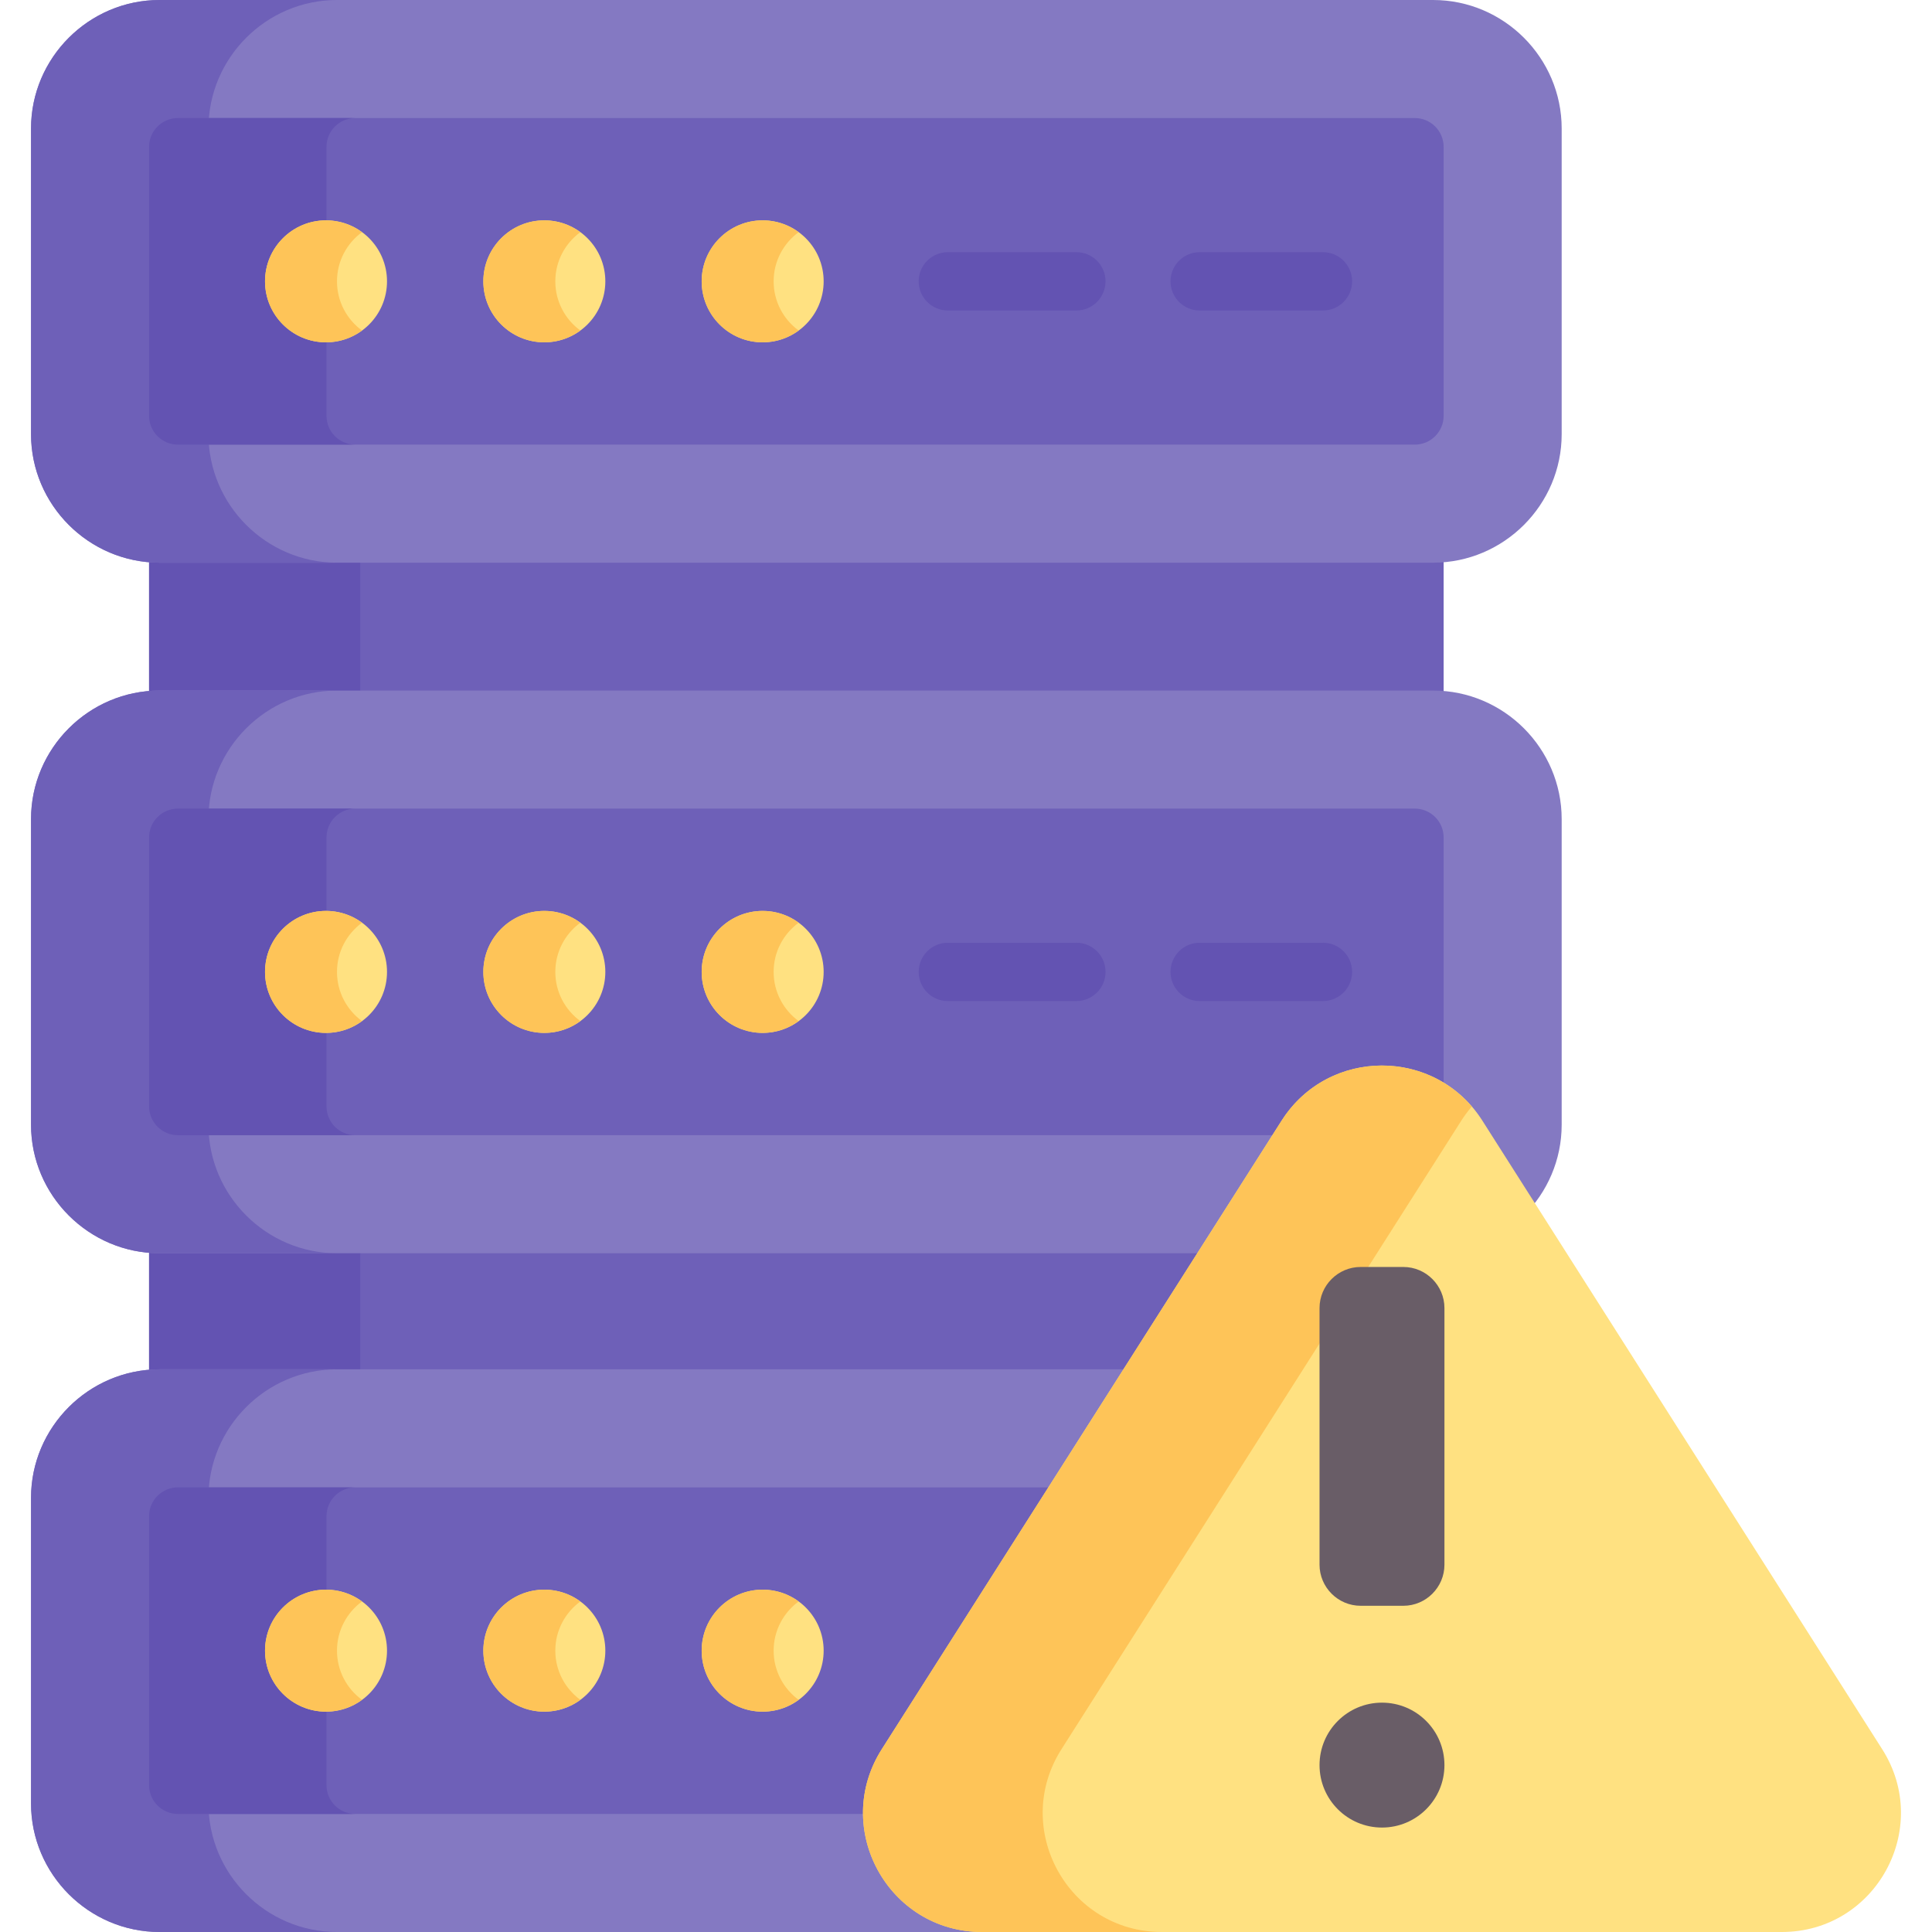 <svg id="Layer_1" enable-background="new 0 0 512 512" height="512" viewBox="0 0 512 512" width="512" xmlns="http://www.w3.org/2000/svg"><g><path d="m42.287 185.254h337.51c.937 0 1.862.049 2.781.124v-40.198c-.918.075-1.844.124-2.781.124h-337.51c-.937 0-1.862-.049-2.781-.124v40.198c.919-.075 1.844-.124 2.781-.124z" fill="#6e60b8"/><g><path d="m95.475 145.304h-53.188c-.937 0-1.862-.048-2.781-.123v40.198c.918-.075 1.844-.124 2.781-.124h53.188z" fill="#6353b2"/></g><path d="m379.797 326.746h-337.51c-.937 0-1.862-.049-2.781-.124v40.198c.918-.075 1.844-.124 2.781-.124h337.51c.937 0 1.862.049 2.781.124v-40.198c-.919.075-1.844.124-2.781.124z" fill="#6e60b8"/><g><path d="m95.475 326.746h-53.188c-.937 0-1.862-.049-2.781-.124v40.198c.918-.075 1.844-.124 2.781-.124h53.188z" fill="#6353b2"/></g><path d="m379.797 0h-337.51c-18.735 0-34.064 15.329-34.064 34.064v80.989c0 18.735 15.329 34.064 34.064 34.064h337.51c18.735 0 34.064-15.329 34.064-34.064v-80.989c0-18.735-15.329-34.064-34.064-34.064z" fill="#8479c2"/><path d="m55.241 115.052v-80.988c0-18.735 15.329-34.064 34.064-34.064h-47.018c-18.735 0-34.064 15.329-34.064 34.064v80.988c0 18.735 15.329 34.064 34.064 34.064h47.018c-18.735 0-34.064-15.328-34.064-34.064z" fill="#6e60b8"/><path d="m374.931 31.283h-327.778c-4.223 0-7.647 3.424-7.647 7.647v71.256c0 4.223 3.424 7.647 7.647 7.647h327.777c4.223 0 7.647-3.424 7.647-7.647v-71.256c0-4.223-3.423-7.647-7.646-7.647z" fill="#6e60b8"/><path d="m86.524 110.186v-71.256c0-4.223 3.424-7.647 7.647-7.647h-47.018c-4.223 0-7.647 3.424-7.647 7.647v71.256c0 4.223 3.424 7.647 7.647 7.647h47.018c-4.223 0-7.647-3.424-7.647-7.647z" fill="#6353b2"/><circle cx="86.398" cy="74.558" fill="#ffe181" r="16.163"/><path d="m89.305 74.558c0-5.356 2.616-10.089 6.628-13.03-2.675-1.961-5.964-3.133-9.535-3.133-8.926 0-16.163 7.236-16.163 16.163s7.237 16.163 16.163 16.163c3.571 0 6.86-1.172 9.535-3.133-4.012-2.941-6.628-7.674-6.628-13.03z" fill="#fec458"/><circle cx="144.256" cy="74.558" fill="#ffe181" r="16.163"/><path d="m147.163 74.558c0-5.356 2.616-10.089 6.628-13.03-2.675-1.961-5.964-3.133-9.535-3.133-8.926 0-16.163 7.236-16.163 16.163s7.237 16.163 16.163 16.163c3.571 0 6.86-1.172 9.535-3.133-4.012-2.941-6.628-7.674-6.628-13.03z" fill="#fec458"/><circle cx="202.114" cy="74.558" fill="#ffe181" r="16.163"/><path d="m205.021 74.558c0-5.356 2.616-10.089 6.628-13.03-2.675-1.961-5.964-3.133-9.535-3.133-8.926 0-16.163 7.236-16.163 16.163s7.237 16.163 16.163 16.163c3.571 0 6.86-1.172 9.535-3.133-4.012-2.941-6.628-7.674-6.628-13.03z" fill="#fec458"/><path d="m379.797 183.006h-337.51c-18.735 0-34.064 15.329-34.064 34.064v80.989c0 18.735 15.329 34.064 34.064 34.064h337.51c18.735 0 34.064-15.329 34.064-34.064v-80.989c0-18.735-15.329-34.064-34.064-34.064z" fill="#8479c2"/><path d="m55.241 298.058v-80.988c0-18.735 15.329-34.064 34.064-34.064h-47.018c-18.735 0-34.064 15.329-34.064 34.064v80.988c0 18.735 15.329 34.064 34.064 34.064h47.018c-18.735 0-34.064-15.329-34.064-34.064z" fill="#6e60b8"/><path d="m374.931 214.289h-327.778c-4.223 0-7.647 3.424-7.647 7.647v71.256c0 4.223 3.424 7.647 7.647 7.647h327.777c4.223 0 7.647-3.424 7.647-7.647v-71.256c0-4.223-3.423-7.647-7.646-7.647z" fill="#6e60b8"/><path d="m86.524 293.192v-71.256c0-4.223 3.424-7.647 7.647-7.647h-47.018c-4.223 0-7.647 3.424-7.647 7.647v71.256c0 4.223 3.424 7.647 7.647 7.647h47.018c-4.223 0-7.647-3.424-7.647-7.647z" fill="#6353b2"/><circle cx="86.398" cy="257.564" fill="#ffe181" r="16.163"/><path d="m89.305 257.564c0-5.356 2.616-10.089 6.628-13.03-2.675-1.961-5.964-3.133-9.535-3.133-8.926 0-16.163 7.236-16.163 16.163s7.237 16.163 16.163 16.163c3.571 0 6.86-1.172 9.535-3.133-4.012-2.941-6.628-7.674-6.628-13.03z" fill="#fec458"/><circle cx="144.256" cy="257.564" fill="#ffe181" r="16.163"/><path d="m147.163 257.564c0-5.356 2.616-10.089 6.628-13.03-2.675-1.961-5.964-3.133-9.535-3.133-8.926 0-16.163 7.236-16.163 16.163s7.237 16.163 16.163 16.163c3.571 0 6.86-1.172 9.535-3.133-4.012-2.941-6.628-7.674-6.628-13.03z" fill="#fec458"/><circle cx="202.114" cy="257.564" fill="#ffe181" r="16.163"/><path d="m205.021 257.564c0-5.356 2.616-10.089 6.628-13.03-2.675-1.961-5.964-3.133-9.535-3.133-8.926 0-16.163 7.236-16.163 16.163s7.237 16.163 16.163 16.163c3.571 0 6.86-1.172 9.535-3.133-4.012-2.941-6.628-7.674-6.628-13.03z" fill="#fec458"/><path d="m379.797 362.884h-337.51c-18.735 0-34.064 15.329-34.064 34.064v80.989c0 18.734 15.329 34.063 34.064 34.063h337.51c18.735 0 34.064-15.329 34.064-34.064v-80.989c0-18.734-15.329-34.063-34.064-34.063z" fill="#8479c2"/><path d="m55.241 477.936v-80.988c0-18.735 15.329-34.064 34.064-34.064h-47.018c-18.735 0-34.064 15.329-34.064 34.064v80.988c0 18.735 15.329 34.064 34.064 34.064h47.018c-18.735 0-34.064-15.329-34.064-34.064z" fill="#6e60b8"/><path d="m374.931 394.167h-327.778c-4.223 0-7.647 3.424-7.647 7.647v71.256c0 4.223 3.424 7.647 7.647 7.647h327.777c4.223 0 7.647-3.424 7.647-7.647v-71.256c0-4.223-3.423-7.647-7.646-7.647z" fill="#6e60b8"/><path d="m86.524 473.07v-71.256c0-4.223 3.424-7.647 7.647-7.647h-47.018c-4.223 0-7.647 3.424-7.647 7.647v71.256c0 4.223 3.424 7.647 7.647 7.647h47.018c-4.223 0-7.647-3.424-7.647-7.647z" fill="#6353b2"/><circle cx="86.398" cy="437.442" fill="#ffe181" r="16.163"/><path d="m89.305 437.442c0-5.356 2.616-10.089 6.628-13.03-2.675-1.961-5.964-3.133-9.535-3.133-8.926 0-16.163 7.236-16.163 16.163s7.237 16.163 16.163 16.163c3.571 0 6.86-1.172 9.535-3.133-4.012-2.941-6.628-7.674-6.628-13.03z" fill="#fec458"/><circle cx="144.256" cy="437.442" fill="#ffe181" r="16.163"/><path d="m147.163 437.442c0-5.356 2.616-10.089 6.628-13.03-2.675-1.961-5.964-3.133-9.535-3.133-8.926 0-16.163 7.236-16.163 16.163s7.237 16.163 16.163 16.163c3.571 0 6.86-1.172 9.535-3.133-4.012-2.941-6.628-7.674-6.628-13.03z" fill="#fec458"/><circle cx="202.114" cy="437.442" fill="#ffe181" r="16.163"/><path d="m205.021 437.442c0-5.356 2.616-10.089 6.628-13.03-2.675-1.961-5.964-3.133-9.535-3.133-8.926 0-16.163 7.236-16.163 16.163s7.237 16.163 16.163 16.163c3.571 0 6.86-1.172 9.535-3.133-4.012-2.941-6.628-7.674-6.628-13.03z" fill="#fec458"/><path d="m498.8 463.556-105.96-166.575c-12.387-19.473-40.811-19.473-53.198 0l-105.96 166.574c-13.351 20.987 1.725 48.445 26.598 48.445h211.921c24.873 0 39.949-27.458 26.599-48.444z" fill="#ffe181"/><path d="m281.301 463.556 105.961-166.574c.855-1.344 1.792-2.585 2.789-3.743-13.45-15.627-38.877-14.386-50.409 3.743l-105.96 166.574c-13.351 20.986 1.725 48.444 26.598 48.444h47.62c-24.873 0-39.949-27.458-26.599-48.444z" fill="#fec458"/><path d="m371.909 425.547h-11.336c-5.986 0-10.883-4.897-10.883-10.883v-68.019c0-5.986 4.897-10.883 10.883-10.883h11.336c5.986 0 10.883 4.897 10.883 10.883v68.019c0 5.986-4.897 10.883-10.883 10.883z" fill="#695d67"/><circle cx="366.241" cy="467.771" fill="#695d67" r="16.551"/><g><path d="m285.252 82.284h-34.064c-4.267 0-7.726-3.459-7.726-7.726s3.459-7.726 7.726-7.726h34.064c4.267 0 7.726 3.459 7.726 7.726s-3.459 7.726-7.726 7.726z" fill="#6353b2"/></g><g><path d="m350.599 82.284h-32.674c-4.267 0-7.726-3.459-7.726-7.726s3.459-7.726 7.726-7.726h32.674c4.267 0 7.726 3.459 7.726 7.726s-3.458 7.726-7.726 7.726z" fill="#6353b2"/></g><g><path d="m285.252 265.291h-34.064c-4.267 0-7.726-3.459-7.726-7.726 0-4.268 3.459-7.726 7.726-7.726h34.064c4.267 0 7.726 3.459 7.726 7.726.001 4.267-3.459 7.726-7.726 7.726z" fill="#6353b2"/></g><g><path d="m350.599 265.291h-32.674c-4.267 0-7.726-3.459-7.726-7.726 0-4.268 3.459-7.726 7.726-7.726h32.674c4.267 0 7.726 3.459 7.726 7.726.001 4.267-3.458 7.726-7.726 7.726z" fill="#6353b2"/></g></g></svg>